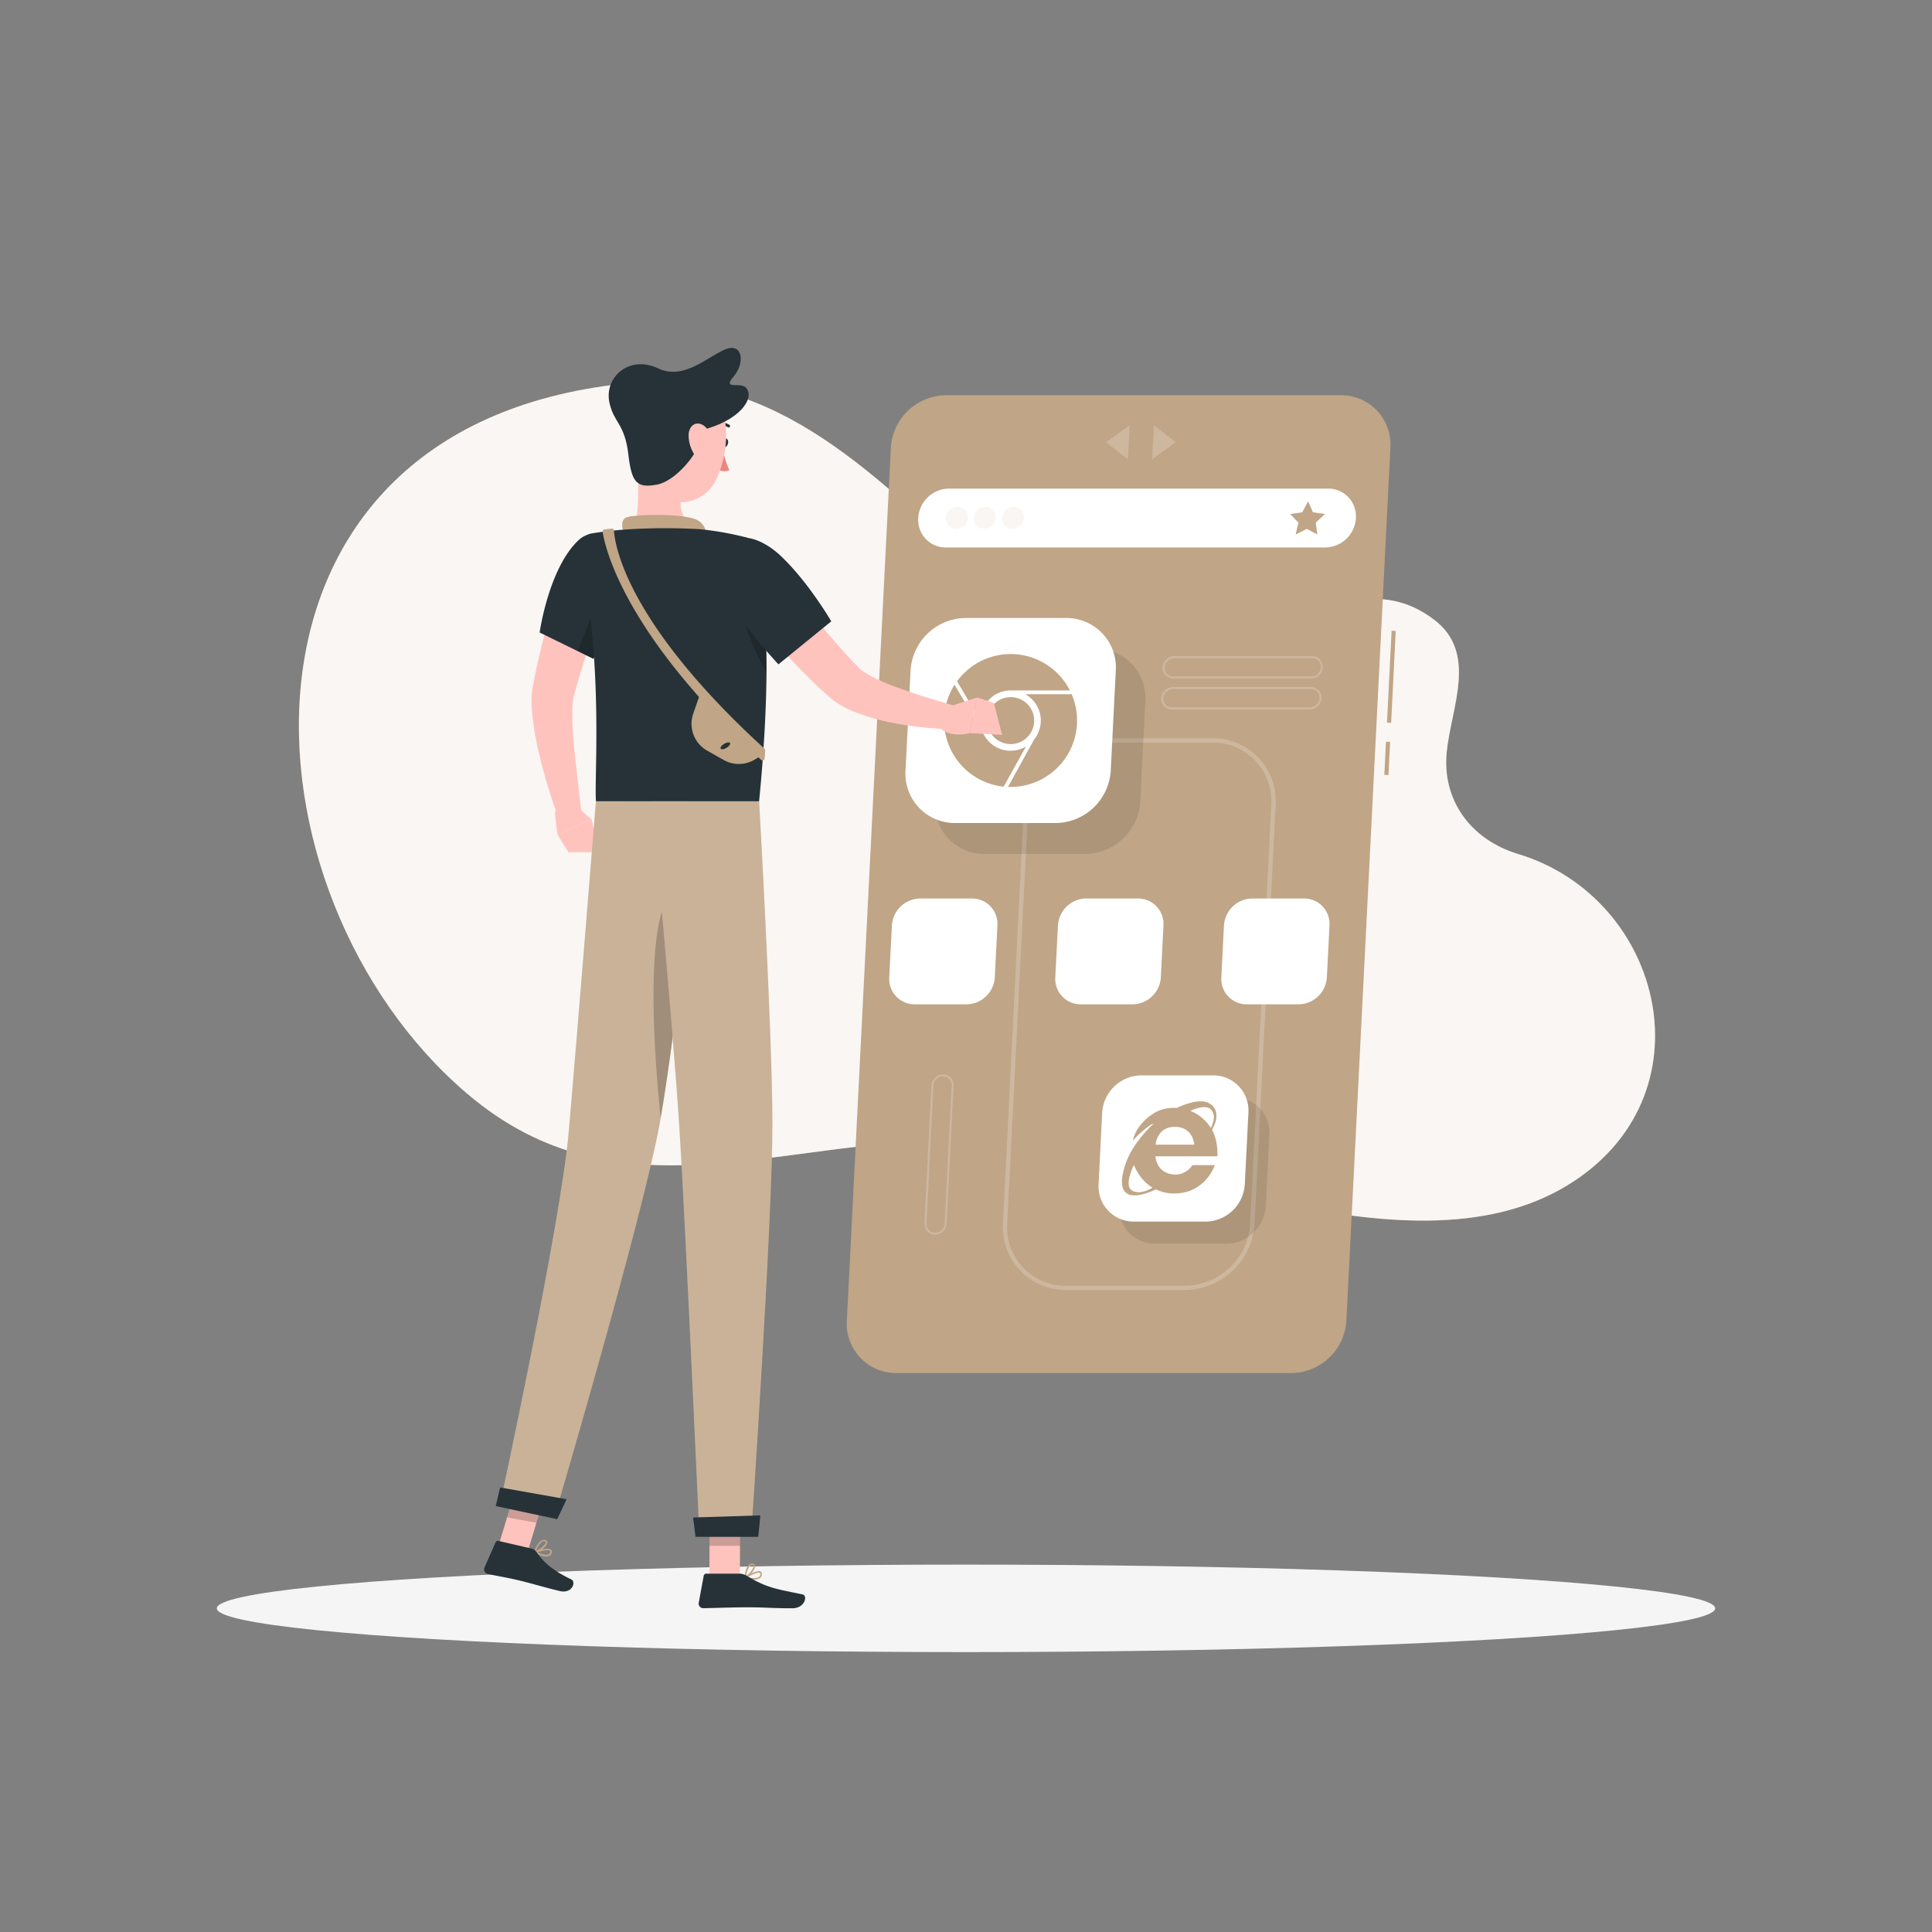 <svg xmlns="http://www.w3.org/2000/svg" viewBox="0 0 500 500"><rect x="0" y="0" width="500" height="500" fill="#808080" stroke="none"/><g id="freepik--background-simple--inject-138"><path d="M371.16,160.39c-21.17-16.07-42.19,8.86-64.42,11-26.64,2.52-35.31-7.52-52.71-23.08-25.65-23-52.45-53.2-92.66-49C53.38,110.75,60.45,231.69,121,283.12c39.29,33.35,81,11.2,129.36,11.93,43.61.67,112.93,37.42,155.23,11.74,37.68-22.88,25.11-74.35-12.73-85.78-12.24-3.7-19.67-13.91-18.46-26.33C375.57,183,382.5,169,371.16,160.39Z" style="fill:#C0A586"></path><path d="M371.16,160.39c-21.17-16.07-42.19,8.86-64.42,11-26.64,2.52-35.31-7.52-52.71-23.08-25.65-23-52.45-53.2-92.66-49C53.38,110.75,60.45,231.69,121,283.12c39.29,33.35,81,11.2,129.36,11.93,43.61.67,112.93,37.42,155.23,11.74,37.68-22.88,25.11-74.35-12.73-85.78-12.24-3.7-19.67-13.91-18.46-26.33C375.57,183,382.5,169,371.16,160.39Z" style="fill:#fff;opacity:0.9"></path></g><g id="freepik--Shadow--inject-138"><ellipse id="freepik--path--inject-138" cx="250" cy="416.24" rx="193.89" ry="11.32" style="fill:#f5f5f5"></ellipse></g><g id="freepik--Screen--inject-138"><rect x="348.16" y="174.61" width="23.81" height="1.07" transform="translate(167.13 526) rotate(-87.13)" style="fill:#C0A586"></rect><rect x="354.71" y="195.71" width="8.58" height="1.07" transform="translate(145.04 544.99) rotate(-87.13)" style="fill:#C0A586"></rect><path d="M334.22,355.35H232a12.77,12.77,0,0,1-12.84-13.53l11.4-226a14.42,14.42,0,0,1,14.21-13.53H347a12.76,12.76,0,0,1,12.84,13.53l-11.4,226A14.43,14.43,0,0,1,334.22,355.35Z" style="fill:#C0A586"></path><path d="M306.71,333.86H275.88a16.24,16.24,0,0,1-16.32-17.18L265,208.18a18.22,18.22,0,0,1,18-17.12h30.83a16.24,16.24,0,0,1,16.32,17.18l-5.48,108.5A18.22,18.22,0,0,1,306.71,333.86ZM283,192.19a17.09,17.09,0,0,0-16.86,16.05l-5.47,108.5a15.09,15.09,0,0,0,15.19,16h30.83a17.09,17.09,0,0,0,16.86-16.05L329,208.18a15.11,15.11,0,0,0-15.19-16Z" style="fill:#fff;opacity:0.2"></path><path d="M280.83,221h-26a12.77,12.77,0,0,1-12.85-13.53l1.31-26.05a14.44,14.44,0,0,1,14.22-13.53h26.05a12.77,12.77,0,0,1,12.85,13.53l-1.31,26.05A14.43,14.43,0,0,1,280.83,221Z" style="opacity:0.1"></path><path d="M273.25,213H247.19a12.78,12.78,0,0,1-12.85-13.53l1.32-26a14.43,14.43,0,0,1,14.21-13.53h26.06a12.77,12.77,0,0,1,12.84,13.53l-1.31,26A14.43,14.43,0,0,1,273.25,213Z" style="fill:#fff"></path><path d="M317.43,321.84H298.87a9.11,9.11,0,0,1-9.16-9.64l.94-18.56A10.28,10.28,0,0,1,300.78,284h18.56a9.11,9.11,0,0,1,9.16,9.64l-.94,18.56A10.28,10.28,0,0,1,317.43,321.84Z" style="opacity:0.1"></path><path d="M312,316.15H293.46a9.1,9.1,0,0,1-9.15-9.64l.93-18.57a10.29,10.29,0,0,1,10.13-9.64h18.57a9.1,9.1,0,0,1,9.15,9.64l-.94,18.57A10.27,10.27,0,0,1,312,316.15Z" style="fill:#fff"></path><path d="M250.15,259.92h-13.4a6.57,6.57,0,0,1-6.61-7l.68-13.39a7.42,7.42,0,0,1,7.31-7h13.39a6.57,6.57,0,0,1,6.61,7L257.45,253A7.42,7.42,0,0,1,250.15,259.92Z" style="fill:#fff"></path><path d="M336.08,259.92H322.69a6.57,6.57,0,0,1-6.61-7l.68-13.39a7.42,7.42,0,0,1,7.3-7h13.4a6.57,6.57,0,0,1,6.61,7L343.39,253A7.42,7.42,0,0,1,336.08,259.92Z" style="fill:#fff"></path><path d="M293.12,259.92h-13.4a6.57,6.57,0,0,1-6.61-7l.68-13.39a7.42,7.42,0,0,1,7.31-7h13.39a6.57,6.57,0,0,1,6.61,7L300.42,253A7.42,7.42,0,0,1,293.12,259.92Z" style="fill:#fff"></path><path d="M343,141.69H244.81a7.13,7.13,0,0,1-7.17-7.56V134a8.06,8.06,0,0,1,7.93-7.55h98.15A7.13,7.13,0,0,1,350.9,134v.18A8.06,8.06,0,0,1,343,141.69Z" style="fill:#fff"></path><polygon points="338.55 129.75 339.8 132.58 342.9 133.03 340.53 135.23 340.91 138.33 338.19 136.87 335.33 138.33 336.02 135.23 333.88 133.03 337.02 132.58 338.55 129.75" style="fill:#C0A586"></polygon><path d="M250.49,134a3,3,0,0,1-3,2.82,2.65,2.65,0,0,1-2.67-2.82,3,3,0,0,1,3-2.82A2.66,2.66,0,0,1,250.49,134Z" style="fill:#C0A586;opacity:0.1"></path><path d="M257.72,134a3,3,0,0,1-3,2.82,2.66,2.66,0,0,1-2.68-2.82,3,3,0,0,1,3-2.82A2.66,2.66,0,0,1,257.72,134Z" style="fill:#C0A586;opacity:0.1"></path><path d="M265,134a3,3,0,0,1-3,2.82,2.65,2.65,0,0,1-2.68-2.82,3,3,0,0,1,3-2.82A2.66,2.66,0,0,1,265,134Z" style="fill:#C0A586;opacity:0.1"></path><polygon points="286.24 114.45 291.9 118.89 292.35 110.02 286.24 114.45" style="fill:#fff;opacity:0.2"></polygon><polygon points="304.28 114.45 298.17 118.89 298.61 110.02 304.28 114.45" style="fill:#fff;opacity:0.2"></polygon><path d="M339.35,175.62h-35.7a2.77,2.77,0,0,1-2.78-2.92,3.08,3.08,0,0,1,3-2.9h35.71a2.77,2.77,0,0,1,2.78,2.93A3.09,3.09,0,0,1,339.35,175.62Zm-35.44-5.26a2.52,2.52,0,0,0-2.48,2.37,2.19,2.19,0,0,0,2.22,2.33h35.7a2.52,2.52,0,0,0,2.49-2.36,2.21,2.21,0,0,0-.61-1.65,2.17,2.17,0,0,0-1.61-.69Z" style="fill:#fff;opacity:0.2"></path><path d="M339,183.61h-35.7a2.75,2.75,0,0,1-2.78-2.92,3.08,3.08,0,0,1,3-2.9h35.71a2.76,2.76,0,0,1,2.77,2.93A3.08,3.08,0,0,1,339,183.61Zm-35.44-5.26a2.52,2.52,0,0,0-2.48,2.37,2.23,2.23,0,0,0,.6,1.65,2.2,2.2,0,0,0,1.62.68H339a2.51,2.51,0,0,0,2.48-2.36,2.21,2.21,0,0,0-2.21-2.34Z" style="fill:#fff;opacity:0.2"></path><path d="M242,319.55a2.72,2.72,0,0,1-2-.86,2.75,2.75,0,0,1-.76-2.07l1.8-35.7a3.09,3.09,0,0,1,3-2.9A2.76,2.76,0,0,1,246.8,281l-1.8,35.7A3.08,3.08,0,0,1,242,319.55Zm2.06-41a2.52,2.52,0,0,0-2.48,2.37l-1.8,35.7h0A2.21,2.21,0,0,0,242,319a2.52,2.52,0,0,0,2.48-2.37l1.8-35.7a2.21,2.21,0,0,0-2.22-2.34Zm-4.56,38.06h0Z" style="fill:#fff;opacity:0.2"></path><circle cx="261.56" cy="186.49" r="6.08" transform="translate(-26.4 44.12) rotate(-9.18)" style="fill:#C0A586"></circle><path d="M253.76,186.59v-.1a7.81,7.81,0,0,1,7.8-7.81l.27,0h15.05a17.18,17.18,0,0,0-29.19-2.37Z" style="fill:#C0A586"></path><path d="M265.34,179.66a7.81,7.81,0,0,1,2.28,11.74l-6.76,12.26.7,0a17.2,17.2,0,0,0,15.78-24Z" style="fill:#C0A586"></path><path d="M265.52,193.2a7.71,7.71,0,0,1-4,1.09,7.79,7.79,0,0,1-7.11-4.6l-7.37-12.47a17.2,17.2,0,0,0,12.71,26.37Z" style="fill:#C0A586"></path><path d="M315,299.24H299.16c-.1,0-.12,0-.11.13a5.29,5.29,0,0,0,.53,1.91,4.6,4.6,0,0,0,3.4,2.56,5.59,5.59,0,0,0,1.73.11,5.12,5.12,0,0,0,2.83-1.21,6,6,0,0,0,1-1.11.2.2,0,0,1,.16-.09h5.67c0,.1-.07.19-.1.29a11.53,11.53,0,0,1-4.75,5.59,10.09,10.09,0,0,1-3.65,1.29,11.81,11.81,0,0,1-2.3.16,10.72,10.72,0,0,1-4.27-1,.31.31,0,0,0-.31,0,17.32,17.32,0,0,1-3.64,1.29,7.19,7.19,0,0,1-2.17.17,2.78,2.78,0,0,1-2.73-2.43,7,7,0,0,1,0-2.33,19.46,19.46,0,0,1,3.12-7.89,32,32,0,0,1,4.78-5.67,3.61,3.61,0,0,1,.3-.25l0,0-.16.05a4.5,4.5,0,0,0-1.18.64,25,25,0,0,0-3.62,3.2c-.17.17-.33.35-.5.53h0c0-.16.06-.33.11-.48a9.57,9.57,0,0,1,1.94-3.64,13.25,13.25,0,0,1,3.87-3.23,8.86,8.86,0,0,1,3.13-1,10.52,10.52,0,0,1,2.17-.09.64.64,0,0,0,.28-.07,22.06,22.06,0,0,1,3.7-1.33,9.67,9.67,0,0,1,2.39-.31,4.18,4.18,0,0,1,2.64.82,3.34,3.34,0,0,1,1.35,2.36,6,6,0,0,1-.41,2.74c-.18.45-.4.88-.61,1.32a.25.25,0,0,0,0,.25,12.3,12.3,0,0,1,1.13,3.54,16.56,16.56,0,0,1,.19,3.06S315,299.19,315,299.24Zm-5.92-3a1.34,1.34,0,0,0,0-.21,12.22,12.22,0,0,0-.37-1.35,4.43,4.43,0,0,0-2.74-2.75,5.85,5.85,0,0,0-3.16-.18,4.28,4.28,0,0,0-2.52,1.48,5.67,5.67,0,0,0-1.15,2.5c0,.16,0,.33-.08.51Zm-15.63,5.28-.08.14a17.93,17.93,0,0,0-.9,2.34,6.45,6.45,0,0,0-.35,2.65,1.91,1.91,0,0,0,1.14,1.62,3.79,3.79,0,0,0,2.18.2,8.17,8.17,0,0,0,2.67-1l.15-.1a11.14,11.14,0,0,1-2.85-2.53A13.52,13.52,0,0,1,293.47,301.53Zm19.9-9.61.07-.12a7.51,7.51,0,0,0,.7-2.26,2.79,2.79,0,0,0-.21-1.61,2.2,2.2,0,0,0-1.53-1.33,4.09,4.09,0,0,0-1.48,0,11,11,0,0,0-2.69.83l-.14.07A11.32,11.32,0,0,1,313.37,291.92Z" style="fill:#C0A586"></path></g><g id="freepik--Character--inject-138"><path d="M148.38,207.94l4.77,4.16-8.81,4a45.68,45.68,0,0,1-.67-5.3,2.45,2.45,0,0,1,2.24-2.64Z" style="fill:#ffc3bd"></path><polygon points="154.92 220.56 147.11 220.56 144.34 216.09 153.15 212.1 154.92 220.56" style="fill:#ffc3bd"></polygon><path d="M199.56,145.9c3.33,4.22,6.79,8.55,10.24,12.75s7,8.35,10.6,12.23l1.37,1.43.52.53a3.89,3.89,0,0,0,.46.41,18.05,18.05,0,0,0,2.68,1.75,54.39,54.39,0,0,0,7,3c5,1.82,10.25,3.41,15.46,4.87l-.77,5.88a92.19,92.19,0,0,1-17.22-1.91,52.35,52.35,0,0,1-8.74-2.6,25.82,25.82,0,0,1-4.57-2.35c-.4-.28-.78-.53-1.19-.87l-.6-.49-.43-.38-1.64-1.47a163.64,163.64,0,0,1-12-12.37c-3.76-4.28-7.29-8.62-10.72-13.24Z" style="fill:#ffc3bd"></path><polygon points="257.21 181.93 259.35 190.19 250.97 189.72 252.87 180.5 257.21 181.93" style="fill:#ffc3bd"></polygon><path d="M245.55,182.91l7.32-2.41-1.9,9.22s-6.47,1.89-8.79-2.84Z" style="fill:#ffc3bd"></path><path d="M157.75,149.43c-1.52,5.21-3.11,10.45-4.73,15.64l-2.4,7.78-1.16,3.85-.55,1.9-.46,1.72a15.93,15.93,0,0,0-.32,3c0,1.19,0,2.45,0,3.73.13,2.57.33,5.22.61,7.88.54,5.33,1.2,10.77,1.86,16.14l-5.75,1.46a142.13,142.13,0,0,1-5-16.07c-.66-2.74-1.27-5.52-1.7-8.41-.21-1.45-.4-2.93-.51-4.48a23.84,23.84,0,0,1,.14-5.2c.08-.57.14-.82.21-1.21l.19-1.08.43-2.1c.29-1.39.6-2.76.93-4.12q.94-4.08,2-8.08c1.42-5.36,3-10.64,4.68-15.91Z" style="fill:#ffc3bd"></path><path d="M186.91,114.41c-.13.62.09,1.21.49,1.31s.84-.32,1-.94-.09-1.21-.49-1.31S187,113.79,186.91,114.41Z" style="fill:#263238"></path><path d="M186.94,115.61a23.77,23.77,0,0,0,1.82,6.07,3.64,3.64,0,0,1-3.07-.18Z" style="fill:#ed847e"></path><path d="M188.56,110.63a.38.38,0,0,0,.31-.16.37.37,0,0,0-.09-.52,3.66,3.66,0,0,0-3.39-.26.37.37,0,0,0,.29.69,2.93,2.93,0,0,1,2.67.18A.4.4,0,0,0,188.56,110.63Z" style="fill:#263238"></path><path d="M165.48,116.39c-.7,7.26.33,14.29-1.3,20.6,0,0,1.81,5.86,12.54,5.86,11.8,0,5.41-5.86,5.41-5.86-6.5-1.54-6.52-6.31-5.57-10.8Z" style="fill:#ffc3bd"></path><path d="M161.9,139c-.92-1.85-1.53-4.48.37-5.14,2.09-.73,13.26-1,17.31.4a4.27,4.27,0,0,1,3.06,5.13Z" style="fill:#C0A586"></path><path d="M140.46,402.69a9.87,9.87,0,0,1-2.13-.82.2.2,0,0,1-.11-.19.19.19,0,0,1,.14-.18c.35-.12,3.45-1.15,4.27-.45a.66.66,0,0,1,.2.64,1.21,1.21,0,0,1-.66,1A2.59,2.59,0,0,1,140.46,402.69Zm-1.49-1c1.36.62,2.47.83,3,.55a.81.81,0,0,0,.44-.66.24.24,0,0,0-.07-.26C141.94,401,140.22,401.35,139,401.73Z" style="fill:#C0A586"></path><path d="M138.38,401.89a.17.17,0,0,1-.1-.06.19.19,0,0,1-.05-.2c0-.1.8-2.48,2-3a1.12,1.12,0,0,1,.91-.06h0a.65.65,0,0,1,.5.67c0,1-2.15,2.42-3.13,2.69Zm2.5-3a.73.73,0,0,0-.5.06,5,5,0,0,0-1.62,2.4c1-.45,2.42-1.59,2.45-2.17,0-.05,0-.17-.25-.27h0Z" style="fill:#C0A586"></path><path d="M195.08,408.8a10.45,10.45,0,0,1-2.26-.31.2.2,0,0,1-.15-.17.22.22,0,0,1,.09-.21c.32-.19,3.1-1.9,4.05-1.41a.64.64,0,0,1,.35.58,1.23,1.23,0,0,1-.42,1.08A2.65,2.65,0,0,1,195.08,408.8Zm-1.66-.6c1.46.29,2.59.24,3.06-.16a.82.82,0,0,0,.28-.74.26.26,0,0,0-.13-.24C196.13,406.81,194.55,407.54,193.42,408.2Z" style="fill:#C0A586"></path><path d="M192.87,408.49a.2.2,0,0,1-.11,0,.2.2,0,0,1-.09-.19c0-.1.21-2.59,1.21-3.41a1.1,1.1,0,0,1,.87-.26h0a.66.66,0,0,1,.65.53c.19,1-1.54,2.85-2.43,3.34Zm1.74-3.49a.72.72,0,0,0-.47.17,5,5,0,0,0-1,2.71c.89-.68,2-2.1,1.88-2.67,0,0,0-.18-.3-.21h-.09Z" style="fill:#C0A586"></path><polygon points="183.59 408.18 191.48 408.18 191.56 389.9 183.67 389.9 183.59 408.18" style="fill:#ffc3bd"></polygon><polygon points="128.59 401.42 136.19 402.81 141.64 384.82 134.04 383.43 128.59 401.42" style="fill:#ffc3bd"></polygon><path d="M137.64,400.79l-8.63-2a.65.65,0,0,0-.76.37l-2.87,6.53a1.22,1.22,0,0,0,.86,1.65c3,.66,4.52.82,8.31,1.72,2.34.55,7.1,1.94,10.32,2.7s4.28-2.36,3-3c-5.66-2.71-7.54-5-9.1-7.2A2,2,0,0,0,137.64,400.79Z" style="fill:#263238"></path><path d="M191.39,407.26h-8.62a.66.66,0,0,0-.65.54l-1.29,7a1.2,1.2,0,0,0,1.19,1.4c3.11-.05,7.6-.23,11.51-.23,4.57,0,6.19.25,11.55.25,3.24,0,4-3.28,2.65-3.57-6.23-1.36-8.95-1.5-14.41-4.79A3.74,3.74,0,0,0,191.39,407.26Z" style="fill:#263238"></path><path d="M149.66,139.86c-7.7,7.34-10,23.83-10,23.83l13.92,6.82a118.85,118.85,0,0,0,6.87-17.75C163.23,143.08,155.23,134.54,149.66,139.86Z" style="fill:#263238"></path><path d="M156.58,150.75l-7.09,17.74,4.09,2s2.29-4.61,4.56-10.72Z" style="opacity:0.2"></path><path d="M198.37,174c-.06,8.81-.59,19.77-1.91,33.37H154.24c-.52-6.2,2.07-35.43-4.21-64.69a3.88,3.88,0,0,1,3.19-4.65,96.6,96.6,0,0,1,10-1.07,155.5,155.5,0,0,1,17.94,0,80.85,80.85,0,0,1,12.23,2.19s3.61,3.91,4.7,22.25C198.28,165.05,198.39,169.22,198.37,174Z" style="fill:#263238"></path><path d="M158.28,136.8l-1.84.21a.55.55,0,0,0-.48.63c.57,3.77,5.36,26.21,41,59a.55.55,0,0,0,.93-.36l.14-2.07a.54.54,0,0,0-.18-.45C162,161,159.11,140.91,158.9,137.31A.55.55,0,0,0,158.28,136.8Z" style="fill:#C0A586"></path><path d="M181.13,179.74l16.21,15.58-1.88,1.18a8,8,0,0,1-8.18.18L183,194.26a8,8,0,0,1-3.6-9.55Z" style="fill:#C0A586"></path><path d="M186.49,193.71c.14.32.79.26,1.46-.12s1.09-.94,1-1.25-.79-.26-1.46.12S186.35,193.4,186.49,193.71Z" style="fill:#263238"></path><path d="M198.37,174c-2.56-4.66-7.2-14-6.54-19.35l6.23,6.75C198.28,165.05,198.39,169.22,198.37,174Z" style="opacity:0.2"></path><path d="M185.08,146.32c-.67,7.49,16.38,25.61,16.38,25.61l13.67-11.13s-5.62-9.74-12.78-16.66C194.36,136.42,185.83,137.89,185.08,146.32Z" style="fill:#263238"></path><g style="opacity:0.2"><polygon points="191.56 389.9 191.52 400.06 183.62 400.06 183.66 389.9 191.56 389.9"></polygon><polygon points="134.04 383.43 141.64 384.83 138.83 394.1 131.23 392.7 134.04 383.43"></polygon></g><path d="M166.6,107.89c-1.15,7.77-2.22,12.25.78,17.14a10.18,10.18,0,0,0,18-1c3.09-6.47,4.46-18.09-2.32-23A10.29,10.29,0,0,0,166.6,107.89Z" style="fill:#ffc3bd"></path><path d="M180.61,115.08c-.06,2.21-5.73,9.44-10.56,10.33-5.23,1-6.58-.51-7.41-7.64-.95-8.2-3.7-8.2-4.89-13.43-1.51-6.59,4.95-12.59,12.59-9,6.62,3.15,12.74-3,17.3-4.9s5.27,3.43,2.22,7,1.77,1.36,3.17,2.86c2.5,2.69-1.6,8.71-11.83,11.1C183,113.33,180.61,115.08,180.61,115.08Z" style="fill:#263238"></path><path d="M178.21,112.69a9.29,9.29,0,0,0,1.86,5.47c1.59,2.07,3.44,1.06,3.88-1.23.4-2.06.06-5.62-1.95-6.87S178.21,110.32,178.21,112.69Z" style="fill:#ffc3bd"></path><path d="M181.48,207.4s-6.62,60.32-10.67,82.92c-4.43,24.75-27.37,102.43-27.37,102.43l-14.14-3s15.79-72.67,17.92-97.17c2.31-26.6,7-85.17,7-85.17Z" style="fill:#C0A586"></path><path d="M181.48,207.4s-6.62,60.32-10.67,82.92c-4.43,24.75-27.37,102.43-27.37,102.43l-14.14-3s15.79-72.67,17.92-97.17c2.31-26.6,7-85.17,7-85.17Z" style="fill:#fff;opacity:0.15"></path><path d="M146.61,388c.06,0-2.41,5.16-2.41,5.16l-15.91-3.39,1.14-4.82Z" style="fill:#263238"></path><path d="M176.65,228.9c-10.28,2-7.69,40.65-5.68,60.52,2.45-14,5.78-41.07,8-60.24A3.52,3.52,0,0,0,176.65,228.9Z" style="opacity:0.2"></path><path d="M196.46,207.4s3.37,59,3.44,83.09c.07,25-5.51,107-5.51,107H181s-3.6-80.51-5.14-105.1c-1.69-26.81-7.17-85-7.17-85Z" style="fill:#C0A586"></path><path d="M196.46,207.4s3.37,59,3.44,83.09c.07,25-5.51,107-5.51,107H181s-3.6-80.51-5.14-105.1c-1.69-26.81-7.17-85-7.17-85Z" style="fill:#fff;opacity:0.15"></path><path d="M196.76,392.18c.06,0-.54,5.55-.54,5.55H180l-.63-5Z" style="fill:#263238"></path></g></svg>